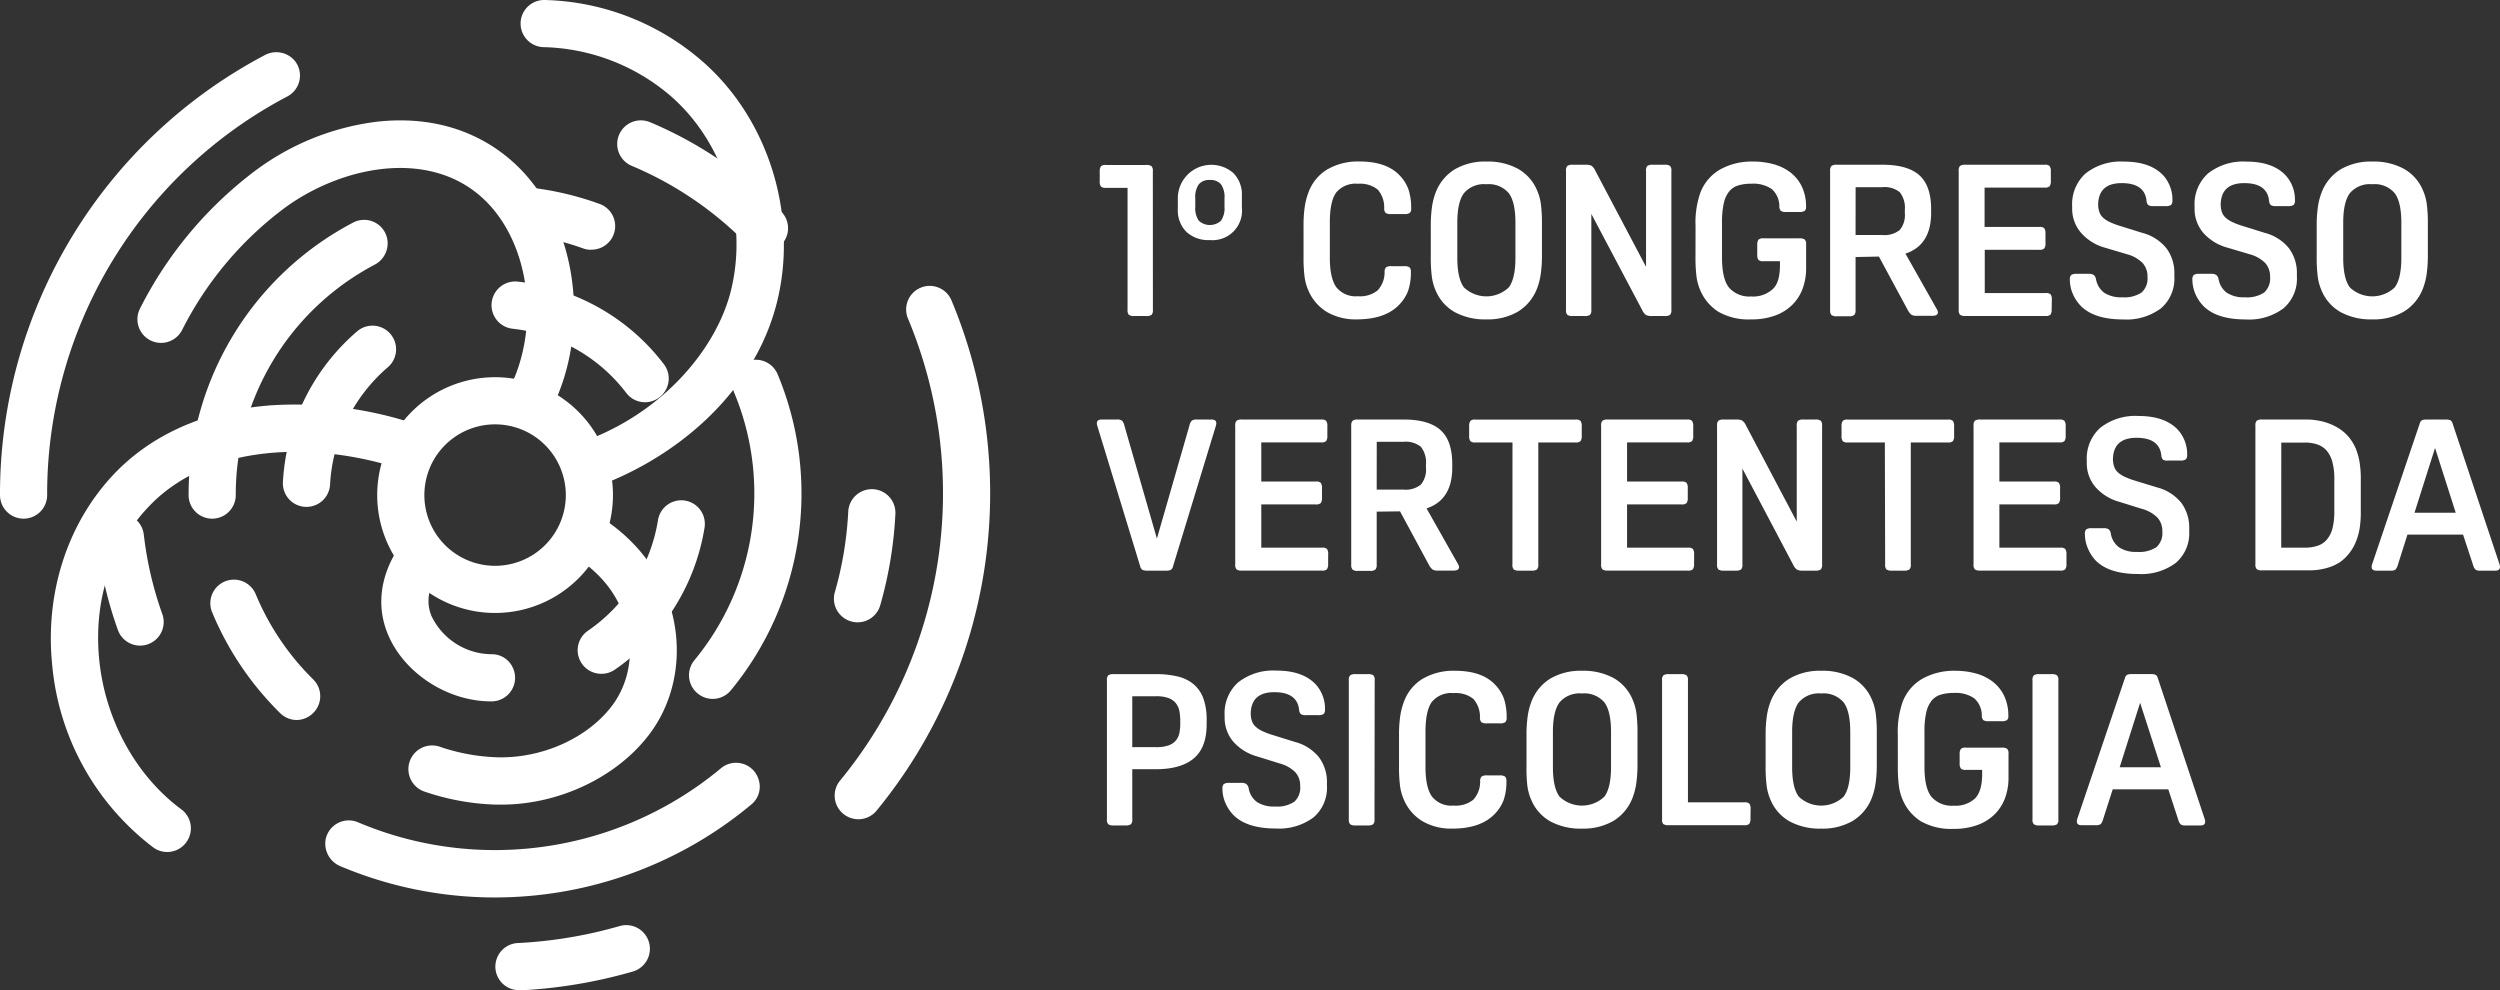 <svg xmlns="http://www.w3.org/2000/svg" xmlns:xlink="http://www.w3.org/1999/xlink" viewBox="0 0 424.17 168"><rect x="0" y="0" width="424.17" height="168" fill="#333333" stroke="none"/><defs><style>.cls-2,.cls-3,.cls-4,.cls-5,.cls-6{fill:#fff}</style><symbol id="Vermelho-2" data-name="Vermelho" viewBox="0 0 168 168"><path d="M88.15 168a4 4 0 0 1-.2-8 75.78 75.78 0 0 0 17.19-2.88 4 4 0 0 1 2.22 7.72 83.87 83.87 0 0 1-19 3.19zm57.48-29a4 4 0 0 1-2.55-.92 4 4 0 0 1-.53-5.66 76.81 76.81 0 0 0 11.53-78.31 4 4 0 1 1 7.37-3.11 84.87 84.87 0 0 1-12.74 86.56 4 4 0 0 1-3.08 1.44zM4 88a4 4 0 0 1-4-4A84.22 84.22 0 0 1 44.91 9.36a4.1 4.1 0 0 1 5.14 1 4 4 0 0 1-1.29 6A76.21 76.21 0 0 0 8 83.94 4 4 0 0 1 4 88zm42-19.23c-11.26.84-20.65 5.05-27.16 12.2-7.52 8.25-11.17 19.8-10 31.68A43.84 43.84 0 0 0 26 143.78a4 4 0 0 0 5.59-.85 4 4 0 0 0-.84-5.62c-7.73-5.73-12.93-15.24-13.92-25.44-.95-9.76 1.88-18.81 8-25.48 10.39-11.49 29.23-11.54 43.69-6.64a16 16 0 0 1 3.93-7.11A64.4 64.4 0 0 0 46 68.77zM118.7 10A42.35 42.35 0 0 0 92.42 0a4 4 0 0 0-.18 8 34.34 34.34 0 0 1 21.31 8.08C122.84 24 127 37.33 124 49.37c-2.55 10.17-12.15 21.39-26.35 26A16 16 0 0 1 100 83c14-4.73 27.85-15.88 31.82-31.69 3.72-14.93-1.54-31.55-13.12-41.31z" class="cls-2"/><path d="M84 152.27A67.41 67.41 0 0 1 57.83 147a4.15 4.15 0 0 1-2.58-4.57 4 4 0 0 1 5.48-2.92A59.48 59.48 0 0 0 84 144.23a59.92 59.92 0 0 0 38.31-13.87 4 4 0 0 1 6.45 2.06 3.9 3.9 0 0 1-1.29 4.08A67.93 67.93 0 0 1 84 152.27zm-60.24-42.73a4 4 0 0 1-3.76-2.66 68.35 68.35 0 0 1-3.55-15.25 4 4 0 1 1 7.95-.92 60.27 60.27 0 0 0 3.13 13.45 4 4 0 0 1-2.41 5.14 4 4 0 0 1-1.36.24zm121.75-3.95a4 4 0 0 1-1.11-.16 4 4 0 0 1-2.74-5 60.59 60.59 0 0 0 2.26-13.63 4 4 0 1 1 8 .4 68.68 68.68 0 0 1-2.56 15.45 4 4 0 0 1-3.85 2.94zm-15.82-62.86a4 4 0 0 1-2.85-1.2 59.7 59.7 0 0 0-19.65-13.39 4 4 0 0 1 3.09-7.41 67.66 67.66 0 0 1 22.27 15.17 4 4 0 0 1-.05 5.68 4 4 0 0 1-2.81 1.15zM86.27 26.82c-6-5-13.72-7.13-22.3-6.17a43.36 43.36 0 0 0-20.79 8.41 67.09 67.09 0 0 0-19.42 23.28A4 4 0 1 0 30.89 56 59 59 0 0 1 48 35.5c9.46-7.09 23.91-10.23 33.2-2.49 9.13 7.6 10.91 23.87 4.22 34.74A15.86 15.86 0 0 1 93 70.49c7.77-14.16 5.06-33.87-6.73-43.67z" class="cls-3"/><path d="M50.35 122.16a4 4 0 0 1-2.8-1.15A52 52 0 0 1 36 103.9a4 4 0 1 1 7.38-3.1 44 44 0 0 0 9.77 14.48 4 4 0 0 1 0 5.68 4 4 0 0 1-2.8 1.2zm70.57-3.58a4 4 0 0 1-2.56-.93 4 4 0 0 1-.52-5.66 44.47 44.47 0 0 0 6.72-45.39 4 4 0 1 1 7.37-3.12 52.54 52.54 0 0 1-7.93 53.65 4 4 0 0 1-3.08 1.45zM36 88a4 4 0 0 1-4-4.08 52.14 52.14 0 0 1 27.92-46.16 4 4 0 0 1 5.72 2.5 4.09 4.09 0 0 1-2.09 4.66A44.12 44.12 0 0 0 40 84a4 4 0 0 1-4 4zm64.27-45.62a4 4 0 0 1-1.35-.24 43.68 43.68 0 0 0-9.82-2.31 4 4 0 0 1 .91-8 51.66 51.66 0 0 1 11.61 2.73 4 4 0 0 1-1.35 7.8zm1.83 55.83c5.73 6.24 6.4 15.59 1.57 21.76-4.22 5.39-11.8 8.7-19.22 8.52a33.17 33.17 0 0 1-9.82-1.79 4 4 0 0 0-2.63 7.6 41.12 41.12 0 0 0 12.18 2.22h.88c9.61 0 19.29-4.49 24.86-11.6 7.24-9.24 6.39-23.07-2-32.18a29.32 29.32 0 0 0-8.23-6.26 16 16 0 0 1-3.3 7.33 21.28 21.28 0 0 1 5.71 4.4z" class="cls-4"/><path d="M102 114.32a4 4 0 0 1-2.22-7.32 28.22 28.22 0 0 0 11.86-18.75 4 4 0 1 1 7.9 1.27 36.29 36.29 0 0 1-15.25 24.12 4 4 0 0 1-2.29.68zM52 86h-.21A4 4 0 0 1 48 81.82a36.34 36.34 0 0 1 12.6-25.61 4 4 0 0 1 5.64.45 4 4 0 0 1-.45 5.66A28.26 28.26 0 0 0 56 82.24 4 4 0 0 1 52 86zm57.44-17.75a4 4 0 0 1-3.18-1.58A28.06 28.06 0 0 0 87 55.78a4 4 0 0 1 .84-8 36.09 36.09 0 0 1 24.79 14 4 4 0 0 1-.75 5.63 4 4 0 0 1-2.44.84zM69.5 90.51c-4 4.52-6.33 10.79-3.67 17.15C68.59 114.24 75.94 119 83.32 119a4 4 0 0 0 3.68-5.73 3.9 3.9 0 0 0-3.66-2.27 11.4 11.4 0 0 1-10.11-6.44c-1.21-2.88-.18-5.61 1.46-7.76a16.07 16.07 0 0 1-5.19-6.29z" class="cls-5"/><path d="M84 104a20 20 0 1 1 20-20 20 20 0 0 1-20 20zm0-32a12 12 0 1 0 12 12 12 12 0 0 0-12-12z" class="cls-6"/></symbol></defs><g id="Camada_2" data-name="Camada 2"><g id="Imagotipos"><g id="Vermelho"><path id="Texto" d="M195.61 52.57a1.11 1.11 0 0 1-.23.85 1.5 1.5 0 0 1-.92.2h-2a1.5 1.5 0 0 1-.92-.2 1.11 1.11 0 0 1-.23-.85v-20.7h-3.67a1.11 1.11 0 0 1-.85-.23 1.5 1.5 0 0 1-.2-.92v-1.58a1.5 1.5 0 0 1 .2-.92 1.11 1.11 0 0 1 .85-.23h6.81a1.51 1.51 0 0 1 .92.2 1.11 1.11 0 0 1 .23.85zm9.67-11.84a5.48 5.48 0 0 1-4-1.4 5.18 5.18 0 0 1-1.44-3.89v-2a5.69 5.69 0 0 1 9.43-4.07 5.18 5.18 0 0 1 1.44 3.89v2a5 5 0 0 1-5.44 5.47zm0-10.19a2.28 2.28 0 0 0-1.89.74 3.76 3.76 0 0 0-.59 2.36v1.44a3.76 3.76 0 0 0 .59 2.36 2.79 2.79 0 0 0 3.78 0 3.76 3.76 0 0 0 .59-2.36v-1.44a3.76 3.76 0 0 0-.59-2.36 2.29 2.29 0 0 0-1.89-.74zm29.64 15.52a1 1 0 0 1 .27-.72 1.53 1.53 0 0 1 .88-.18h2.16a1.51 1.51 0 0 1 .92.2 1 1 0 0 1 .23.77 9.48 9.48 0 0 1-.47 3.22 6.81 6.81 0 0 1-1.55 2.39q-2.38 2.45-7.2 2.45a9.69 9.69 0 0 1-5-1.24A7.84 7.84 0 0 1 222 49.3a8.55 8.55 0 0 1-.65-2.3 25 25 0 0 1-.18-3.38v-5.27a22 22 0 0 1 .2-3.24 12.16 12.16 0 0 1 .63-2.45 7.58 7.58 0 0 1 3.19-3.91 10.38 10.38 0 0 1 5.49-1.35q4.61 0 6.84 2.41a6.57 6.57 0 0 1 1.48 2.41 10 10 0 0 1 .43 3.13 1 1 0 0 1-.23.77 1.5 1.5 0 0 1-.92.2H236a1.53 1.53 0 0 1-.88-.18 1 1 0 0 1-.27-.72 4.58 4.58 0 0 0-1.08-3.24 4.73 4.73 0 0 0-3.35-1 4.27 4.27 0 0 0-3.71 1.49q-1.08 1.49-1.08 5.06v6q0 3.46 1.1 5a4.19 4.19 0 0 0 3.65 1.53 4.73 4.73 0 0 0 3.37-1 4.5 4.5 0 0 0 1.17-3.2zm17.27-18.65a10.73 10.73 0 0 1 5.38 1.24 7.51 7.51 0 0 1 3.22 3.65 8.61 8.61 0 0 1 .65 2.34 25.2 25.2 0 0 1 .18 3.35v5.26a22.59 22.59 0 0 1-.2 3.22 11.38 11.38 0 0 1-.63 2.47 7.9 7.9 0 0 1-3.22 3.92 10.15 10.15 0 0 1-5.38 1.33 10.72 10.72 0 0 1-5.38-1.24 7.5 7.5 0 0 1-3.22-3.65 8.56 8.56 0 0 1-.65-2.34 25.11 25.11 0 0 1-.18-3.35v-5.26a22.52 22.52 0 0 1 .2-3.22 11.36 11.36 0 0 1 .63-2.47 7.89 7.89 0 0 1 3.22-3.92 10.15 10.15 0 0 1 5.38-1.33zm0 3.85a4.45 4.45 0 0 0-3.8 1.51q-1.13 1.51-1.13 5v6q0 3.49 1.13 5a5.53 5.53 0 0 0 7.6 0q1.13-1.51 1.13-5v-6q0-3.49-1.13-5a4.45 4.45 0 0 0-3.8-1.51zM270 36.3v16.27a1.11 1.11 0 0 1-.23.85 1.5 1.5 0 0 1-.92.2h-2a1.5 1.5 0 0 1-.92-.2 1.11 1.11 0 0 1-.23-.85V29a1.11 1.11 0 0 1 .23-.85 1.5 1.5 0 0 1 .92-.2H269a2.24 2.24 0 0 1 1 .16 2 2 0 0 1 .67.85l8.61 16.31V29a1.11 1.11 0 0 1 .23-.85 1.5 1.5 0 0 1 .92-.2h2a1.51 1.51 0 0 1 .92.2 1.11 1.11 0 0 1 .23.85v23.57a1.11 1.11 0 0 1-.23.85 1.5 1.5 0 0 1-.92.2h-2.13a2.24 2.24 0 0 1-1-.16 2 2 0 0 1-.67-.85zm17.68 2.05a15.3 15.3 0 0 1 .83-5.69 7.69 7.69 0 0 1 3.37-3.92 11 11 0 0 1 5.56-1.33 13.08 13.08 0 0 1 3.47.45 8.28 8.28 0 0 1 2.86 1.39 6.7 6.7 0 0 1 1.94 2.39 7.77 7.77 0 0 1 .72 3.47.79.79 0 0 1-.25.68 1.63 1.63 0 0 1-.9.18h-2.23a1.53 1.53 0 0 1-.88-.18 1 1 0 0 1-.27-.72 3.89 3.89 0 0 0-1.3-3 5.56 5.56 0 0 0-3.46-.9 7.37 7.37 0 0 0-2.27.31 3.14 3.14 0 0 0-1.53 1.06 5 5 0 0 0-.88 2 14.52 14.52 0 0 0-.29 3.17v6q0 3.64 1.21 5.11a4.58 4.58 0 0 0 3.76 1.48 4.88 4.88 0 0 0 3.6-1.22Q302 48 302 45v-.68h-2.8a1.11 1.11 0 0 1-.85-.23 1.5 1.5 0 0 1-.2-.92v-1.58a1.5 1.5 0 0 1 .2-.92 1.11 1.11 0 0 1 .85-.23h6.09a1.5 1.5 0 0 1 .92.2 1.11 1.11 0 0 1 .23.85v4.07a9.85 9.85 0 0 1-.56 3.33 7.56 7.56 0 0 1-1.71 2.75 8 8 0 0 1-2.92 1.87 11.44 11.44 0 0 1-4.14.68 10.33 10.33 0 0 1-5.53-1.28 8 8 0 0 1-3.08-3.62 8.56 8.56 0 0 1-.65-2.32 25 25 0 0 1-.18-3.37zm27.15 5.26v9a1.18 1.18 0 0 1-.22.83 1.39 1.39 0 0 1-.94.22h-2a1.39 1.39 0 0 1-.94-.22 1.18 1.18 0 0 1-.22-.83V29a1.18 1.18 0 0 1 .22-.83 1.39 1.39 0 0 1 .94-.22h7.71q4.28 0 6.27 1.78t2 5.71v.68q0 5.47-4.36 6.91l5.37 9.5a1.14 1.14 0 0 1 .14.47q0 .58-.94.58h-2.7a1.52 1.52 0 0 1-.88-.2 2.73 2.73 0 0 1-.63-.85l-4.86-9zm0-3.74h4.5a4.15 4.15 0 0 0 3-.85 4 4 0 0 0 .86-2.9v-.5a4.28 4.28 0 0 0-.85-3 4.09 4.09 0 0 0-3-.86h-4.5zm33.27 12.59a1.5 1.5 0 0 1-.2.92 1.11 1.11 0 0 1-.85.23h-13.57a1.5 1.5 0 0 1-.92-.2 1.11 1.11 0 0 1-.23-.85V29a1.11 1.11 0 0 1 .23-.85 1.5 1.5 0 0 1 .92-.2h13.43a1.11 1.11 0 0 1 .85.23 1.51 1.51 0 0 1 .2.92v1.58a1.5 1.5 0 0 1-.2.92 1.11 1.11 0 0 1-.85.23h-10.19v6.67H346a1.11 1.11 0 0 1 .85.23 1.5 1.5 0 0 1 .2.92v1.58a1.5 1.5 0 0 1-.2.92 1.11 1.11 0 0 1-.85.23h-9.25v7.34h10.33a1.11 1.11 0 0 1 .85.23 1.51 1.51 0 0 1 .2.92zm7.52-5.11a3.64 3.64 0 0 0 1.4 2.32 5.2 5.2 0 0 0 3.06.77 5.25 5.25 0 0 0 3.28-.81 3.2 3.2 0 0 0 1-2.65 3.39 3.39 0 0 0-.83-2.36 5.92 5.92 0 0 0-2.66-1.49L357.06 42a8.31 8.31 0 0 1-4.06-2.6 6.25 6.25 0 0 1-1.42-4.1V35a7 7 0 0 1 2.29-5.58 9.63 9.63 0 0 1 6.5-2q4.54 0 6.73 2.41a6.12 6.12 0 0 1 1.49 4.17 1 1 0 0 1-.23.77 1.5 1.5 0 0 1-.92.2h-2.05a1.52 1.52 0 0 1-.9-.18 1.12 1.12 0 0 1-.29-.72q-.32-3-4.21-3t-4 3.56a4 4 0 0 0 .18 1.26 2.32 2.32 0 0 0 .61 1 4.43 4.43 0 0 0 1.13.76 12.56 12.56 0 0 0 1.75.67l3.82 1.19a7.75 7.75 0 0 1 4.09 2.61 7 7 0 0 1 1.35 4.34v.47a6.61 6.61 0 0 1-2.27 5.38 9.75 9.75 0 0 1-6.41 1.89q-4.9 0-7.17-2.27a6.82 6.82 0 0 1-1.39-2.09 6.15 6.15 0 0 1-.49-2.41 1 1 0 0 1 .23-.77 1.5 1.5 0 0 1 .92-.2h2a1.53 1.53 0 0 1 .88.18 1.19 1.19 0 0 1 .4.71zm20.8 0a3.64 3.64 0 0 0 1.4 2.32 5.2 5.2 0 0 0 3.06.77 5.25 5.25 0 0 0 3.28-.81 3.2 3.2 0 0 0 1-2.65 3.39 3.39 0 0 0-.83-2.36 5.92 5.92 0 0 0-2.66-1.49L377.86 42a8.31 8.31 0 0 1-4.09-2.56 6.25 6.25 0 0 1-1.42-4.1V35a7 7 0 0 1 2.29-5.58 9.63 9.63 0 0 1 6.5-2q4.54 0 6.73 2.41a6.12 6.12 0 0 1 1.51 4.17 1 1 0 0 1-.23.77 1.5 1.5 0 0 1-.92.2h-2.05a1.52 1.52 0 0 1-.9-.18 1.12 1.12 0 0 1-.29-.72q-.32-3-4.21-3t-4 3.56a4 4 0 0 0 .18 1.26 2.32 2.32 0 0 0 .61 1 4.43 4.43 0 0 0 1.13.76 12.56 12.56 0 0 0 1.75.67l3.82 1.19a7.75 7.75 0 0 1 4.09 2.61 7 7 0 0 1 1.35 4.34v.47a6.61 6.61 0 0 1-2.27 5.38 9.75 9.75 0 0 1-6.41 1.89q-4.9 0-7.17-2.27a6.82 6.82 0 0 1-1.39-2.09 6.15 6.15 0 0 1-.49-2.41 1 1 0 0 1 .23-.77 1.5 1.5 0 0 1 .92-.2h2a1.53 1.53 0 0 1 .88.18 1.19 1.19 0 0 1 .41.71zm26.08-19.94a10.73 10.73 0 0 1 5.38 1.24 7.51 7.51 0 0 1 3.22 3.65 8.61 8.61 0 0 1 .65 2.34 25.2 25.2 0 0 1 .18 3.35v5.26a22.59 22.59 0 0 1-.2 3.22 11.38 11.38 0 0 1-.63 2.47 7.9 7.9 0 0 1-3.22 3.92 10.15 10.15 0 0 1-5.38 1.33 10.72 10.72 0 0 1-5.38-1.24 7.5 7.5 0 0 1-3.22-3.65 8.56 8.56 0 0 1-.65-2.34 25.11 25.11 0 0 1-.18-3.35v-5.26a22.52 22.52 0 0 1 .2-3.22 11.36 11.36 0 0 1 .63-2.47 7.89 7.89 0 0 1 3.22-3.92 10.15 10.15 0 0 1 5.38-1.33zm0 3.85a4.45 4.45 0 0 0-3.8 1.51q-1.13 1.51-1.13 5v6q0 3.49 1.13 5a5.53 5.53 0 0 0 7.6 0q1.13-1.51 1.13-5v-6q0-3.49-1.13-5a4.45 4.45 0 0 0-3.8-1.51zM186.17 72.23a2 2 0 0 1-.07-.4q0-.65.79-.65h2.59a1.42 1.42 0 0 1 .9.2 1.91 1.91 0 0 1 .4.85l5.51 19.15 5.51-19.15a1.89 1.89 0 0 1 .4-.85 1.42 1.42 0 0 1 .9-.2h2.48q.79 0 .79.65a2 2 0 0 1-.07.4L199 96.17a.83.83 0 0 1-.4.54 2 2 0 0 1-.76.11h-3.2a2 2 0 0 1-.76-.11.82.82 0 0 1-.4-.54zm39.17 23.43a1.5 1.5 0 0 1-.2.92 1.11 1.11 0 0 1-.85.23h-13.56a1.5 1.5 0 0 1-.92-.2 1.11 1.11 0 0 1-.23-.85V72.23a1.11 1.11 0 0 1 .23-.85 1.5 1.5 0 0 1 .92-.2h13.43a1.11 1.11 0 0 1 .85.23 1.51 1.51 0 0 1 .2.92v1.58a1.5 1.5 0 0 1-.2.92 1.11 1.11 0 0 1-.85.23H214v6.64h9.25a1.11 1.11 0 0 1 .85.23 1.5 1.5 0 0 1 .2.92v1.58a1.5 1.5 0 0 1-.2.92 1.11 1.11 0 0 1-.85.23H214v7.34h10.3a1.11 1.11 0 0 1 .85.23 1.51 1.51 0 0 1 .2.92zm8.24-8.85v9a1.18 1.18 0 0 1-.22.83 1.39 1.39 0 0 1-.94.22h-2a1.39 1.39 0 0 1-.94-.22 1.18 1.18 0 0 1-.22-.83V72.23a1.18 1.18 0 0 1 .22-.83 1.39 1.39 0 0 1 .94-.22h7.71q4.28 0 6.27 1.78t2 5.71v.68q0 5.47-4.36 6.91l5.37 9.5a1.14 1.14 0 0 1 .14.47q0 .58-.94.58h-2.7a1.52 1.52 0 0 1-.88-.2 2.73 2.73 0 0 1-.63-.85l-4.86-9zm0-3.74h4.5a4.15 4.15 0 0 0 3-.85 4 4 0 0 0 .86-2.9v-.5a4.28 4.28 0 0 0-.85-3 4.09 4.09 0 0 0-3-.86h-4.5zm23.04-8h-6.3a1.11 1.11 0 0 1-.85-.23 1.5 1.5 0 0 1-.2-.92v-1.58a1.5 1.5 0 0 1 .2-.92 1.11 1.11 0 0 1 .85-.23h17a1.11 1.11 0 0 1 .85.23 1.51 1.51 0 0 1 .2.92v1.58a1.5 1.5 0 0 1-.2.92 1.11 1.11 0 0 1-.85.23H261v20.7a1.11 1.11 0 0 1-.23.85 1.5 1.5 0 0 1-.92.2h-2.09a1.5 1.5 0 0 1-.92-.2 1.11 1.11 0 0 1-.23-.85zm30.81 20.59a1.5 1.5 0 0 1-.2.92 1.11 1.11 0 0 1-.85.23h-13.57a1.5 1.5 0 0 1-.92-.2 1.11 1.11 0 0 1-.23-.85V72.23a1.11 1.11 0 0 1 .23-.85 1.5 1.5 0 0 1 .92-.2h13.43a1.11 1.11 0 0 1 .85.23 1.51 1.51 0 0 1 .2.92v1.58a1.5 1.5 0 0 1-.2.92 1.11 1.11 0 0 1-.85.23h-10.18v6.64h9.25a1.11 1.11 0 0 1 .85.23 1.5 1.5 0 0 1 .2.92v1.58a1.5 1.5 0 0 1-.2.92 1.11 1.11 0 0 1-.85.23h-9.25v7.34h10.33a1.11 1.11 0 0 1 .85.23 1.51 1.51 0 0 1 .2.92zm8.2-16.16v16.27a1.11 1.11 0 0 1-.23.85 1.5 1.5 0 0 1-.92.2h-2a1.5 1.5 0 0 1-.92-.2 1.11 1.11 0 0 1-.23-.85V72.23a1.11 1.11 0 0 1 .23-.85 1.5 1.5 0 0 1 .92-.2h2.09a2.24 2.24 0 0 1 1 .16 2 2 0 0 1 .67.85l8.61 16.31V72.23a1.11 1.11 0 0 1 .23-.85 1.5 1.5 0 0 1 .92-.2h2a1.51 1.51 0 0 1 .92.2 1.11 1.11 0 0 1 .23.85v23.54a1.11 1.11 0 0 1-.23.85 1.5 1.5 0 0 1-.92.2h-2.09a2.24 2.24 0 0 1-1-.16 2 2 0 0 1-.67-.85zm24.17-4.43h-6.3a1.11 1.11 0 0 1-.85-.23 1.5 1.5 0 0 1-.2-.92v-1.58a1.5 1.5 0 0 1 .2-.92 1.11 1.11 0 0 1 .85-.23h17a1.11 1.11 0 0 1 .85.23 1.51 1.51 0 0 1 .2.92v1.58a1.5 1.5 0 0 1-.2.92 1.11 1.11 0 0 1-.85.23h-6.3v20.7a1.11 1.11 0 0 1-.23.85 1.5 1.5 0 0 1-.92.2H321a1.5 1.5 0 0 1-.92-.2 1.11 1.11 0 0 1-.23-.85zm30.81 20.59a1.5 1.5 0 0 1-.2.92 1.11 1.11 0 0 1-.85.23H336a1.5 1.5 0 0 1-.92-.2 1.11 1.11 0 0 1-.23-.85V72.23a1.11 1.11 0 0 1 .23-.85 1.5 1.5 0 0 1 .92-.2h13.43a1.11 1.11 0 0 1 .85.23 1.51 1.51 0 0 1 .2.92v1.58a1.5 1.5 0 0 1-.2.92 1.11 1.11 0 0 1-.85.23h-10.2v6.64h9.25a1.11 1.11 0 0 1 .85.23 1.5 1.5 0 0 1 .2.92v1.58a1.5 1.5 0 0 1-.2.92 1.11 1.11 0 0 1-.85.23h-9.25v7.34h10.33a1.11 1.11 0 0 1 .85.23 1.51 1.51 0 0 1 .2.92zm7.53-5.11a3.64 3.64 0 0 0 1.4 2.32 5.2 5.2 0 0 0 3.06.77 5.25 5.25 0 0 0 3.28-.81 3.2 3.2 0 0 0 1-2.65 3.39 3.39 0 0 0-.83-2.36 5.92 5.92 0 0 0-2.66-1.49l-3.82-1.19a8.31 8.31 0 0 1-4.09-2.56 6.25 6.25 0 0 1-1.42-4.1v-.32a7 7 0 0 1 2.29-5.58 9.63 9.63 0 0 1 6.5-2q4.54 0 6.73 2.41a6.12 6.12 0 0 1 1.51 4.18 1 1 0 0 1-.23.77 1.5 1.5 0 0 1-.92.2h-2.04a1.52 1.52 0 0 1-.9-.14 1.12 1.12 0 0 1-.29-.72q-.32-3-4.21-3t-4 3.56a4 4 0 0 0 .18 1.26 2.32 2.32 0 0 0 .61 1 4.43 4.43 0 0 0 1.13.76 12.56 12.56 0 0 0 1.75.67L366 82.7a7.75 7.75 0 0 1 4.09 2.61 7 7 0 0 1 1.35 4.34v.47a6.61 6.61 0 0 1-2.27 5.38 9.75 9.75 0 0 1-6.41 1.89q-4.9 0-7.17-2.27a6.82 6.82 0 0 1-1.36-2.12 6.15 6.15 0 0 1-.49-2.41 1 1 0 0 1 .23-.77 1.5 1.5 0 0 1 .92-.2h2a1.53 1.53 0 0 1 .88.18 1.19 1.19 0 0 1 .37.75zm33.02-19.37a11.48 11.48 0 0 1 3.15.4 9.51 9.51 0 0 1 2.45 1.06 7.25 7.25 0 0 1 1.78 1.55 7.92 7.92 0 0 1 1.15 1.89 11.7 11.7 0 0 1 .63 2.18 17.92 17.92 0 0 1 .23 3.26v5.15a17.34 17.34 0 0 1-.23 3.2 10.84 10.84 0 0 1-.63 2.12 7.88 7.88 0 0 1-1.08 1.85 7.28 7.28 0 0 1-1.61 1.55 7.85 7.85 0 0 1-2.29 1 10.76 10.76 0 0 1-3 .38h-7.89a1.5 1.5 0 0 1-.92-.2 1.11 1.11 0 0 1-.23-.85V72.23a1.11 1.11 0 0 1 .23-.85 1.5 1.5 0 0 1 .92-.2zm-4.11 21.74h4a6.79 6.79 0 0 0 2.14-.31 3.48 3.48 0 0 0 1.55-1 4.76 4.76 0 0 0 1-1.93 11.8 11.8 0 0 0 .32-3v-5.34a11.07 11.07 0 0 0-.34-3 4.94 4.94 0 0 0-1-1.93 3.62 3.62 0 0 0-1.55-1 6.31 6.31 0 0 0-2.11-.32h-4zm37.05 2.85a2 2 0 0 1 .07.4q0 .65-.79.65h-2.52a1.33 1.33 0 0 1-.88-.2 2.34 2.34 0 0 1-.41-.85l-1.67-5.07h-9.43l-1.62 5.11a2.13 2.13 0 0 1-.41.83 1.43 1.43 0 0 1-.88.18h-2.38q-.79 0-.79-.65a2 2 0 0 1 .07-.4l8.1-23.94a.82.82 0 0 1 .4-.54 2 2 0 0 1 .76-.11h3.24a2 2 0 0 1 .76.11.82.82 0 0 1 .4.54zM409.66 87h7l-3.51-11zm-217.55 43.51V139a1.11 1.11 0 0 1-.23.85 1.5 1.5 0 0 1-.92.2h-2a1.5 1.5 0 0 1-.92-.2 1.11 1.11 0 0 1-.23-.85v-23.57a1.11 1.11 0 0 1 .23-.85 1.5 1.5 0 0 1 .92-.2h7.17a15.21 15.21 0 0 1 3.74.41 6.52 6.52 0 0 1 2.7 1.35 5.73 5.73 0 0 1 1.62 2.41 10.66 10.66 0 0 1 .54 3.64v.72q0 3.92-2.18 5.76t-6.43 1.84zm0-3.74h4a6.31 6.31 0 0 0 2.18-.31 2.82 2.82 0 0 0 1.24-.85 2.89 2.89 0 0 0 .58-1.26 7.71 7.71 0 0 0 .14-1.51v-.5a8.89 8.89 0 0 0-.14-1.66 3.18 3.18 0 0 0-.58-1.33 2.81 2.81 0 0 0-1.24-.9 6 6 0 0 0-2.18-.32h-4zm19.75 6.98a3.64 3.64 0 0 0 1.4 2.32 5.2 5.2 0 0 0 3.06.77 5.25 5.25 0 0 0 3.28-.81 3.2 3.2 0 0 0 1-2.65 3.39 3.39 0 0 0-.83-2.36 5.92 5.92 0 0 0-2.66-1.49l-3.82-1.19a8.31 8.31 0 0 1-4.09-2.56 6.25 6.25 0 0 1-1.42-4.1v-.32a7 7 0 0 1 2.29-5.58 9.63 9.63 0 0 1 6.5-2q4.54 0 6.73 2.41a6.12 6.12 0 0 1 1.51 4.18 1 1 0 0 1-.23.77 1.5 1.5 0 0 1-.92.2h-2.05a1.52 1.52 0 0 1-.9-.18 1.12 1.12 0 0 1-.29-.72q-.32-3-4.21-3t-4 3.56a4 4 0 0 0 .18 1.26 2.32 2.32 0 0 0 .61 1 4.43 4.43 0 0 0 1.13.76 12.56 12.56 0 0 0 1.75.67l3.82 1.19a7.75 7.75 0 0 1 4.09 2.61 7 7 0 0 1 1.35 4.34v.47a6.61 6.61 0 0 1-2.27 5.38 9.75 9.75 0 0 1-6.41 1.89q-4.9 0-7.17-2.27a6.82 6.82 0 0 1-1.39-2.09 6.15 6.15 0 0 1-.49-2.41 1 1 0 0 1 .23-.77 1.5 1.5 0 0 1 .92-.2h2a1.53 1.53 0 0 1 .88.18 1.19 1.19 0 0 1 .42.74zm21.35 5.25a1.11 1.11 0 0 1-.23.85 1.5 1.5 0 0 1-.92.2H230a1.5 1.5 0 0 1-.92-.2 1.11 1.11 0 0 1-.23-.85v-23.57a1.11 1.11 0 0 1 .23-.85 1.5 1.5 0 0 1 .92-.2h2.09a1.51 1.51 0 0 1 .92.2 1.11 1.11 0 0 1 .23.85zm17.92-6.54a1 1 0 0 1 .27-.72 1.53 1.53 0 0 1 .88-.18h2.16a1.51 1.51 0 0 1 .92.2 1 1 0 0 1 .23.77 9.48 9.48 0 0 1-.47 3.22 6.81 6.81 0 0 1-1.55 2.39q-2.38 2.45-7.2 2.45a9.69 9.69 0 0 1-5-1.24 7.84 7.84 0 0 1-3.17-3.65 8.55 8.55 0 0 1-.65-2.3 25 25 0 0 1-.18-3.38v-5.26a22 22 0 0 1 .2-3.24 12.16 12.16 0 0 1 .63-2.45 7.58 7.58 0 0 1 3.19-3.91 10.38 10.38 0 0 1 5.49-1.35q4.61 0 6.84 2.41a6.57 6.57 0 0 1 1.48 2.41 10 10 0 0 1 .43 3.13 1 1 0 0 1-.23.77 1.5 1.5 0 0 1-.92.2h-2.23a1.53 1.53 0 0 1-.88-.18 1 1 0 0 1-.27-.72 4.58 4.58 0 0 0-1.1-3.23 4.73 4.73 0 0 0-3.35-1 4.27 4.27 0 0 0-3.71 1.49q-1.08 1.49-1.08 5.06v6q0 3.46 1.1 5a4.19 4.19 0 0 0 3.65 1.53 4.73 4.73 0 0 0 3.37-1 4.5 4.5 0 0 0 1.15-3.22zm17.28-18.65a10.73 10.73 0 0 1 5.38 1.24 7.51 7.51 0 0 1 3.21 3.65 8.61 8.61 0 0 1 .65 2.34 25.2 25.2 0 0 1 .18 3.35v5.26a22.59 22.59 0 0 1-.2 3.22 11.38 11.38 0 0 1-.63 2.47 7.9 7.9 0 0 1-3.22 3.92 10.15 10.15 0 0 1-5.38 1.33 10.72 10.72 0 0 1-5.38-1.24 7.5 7.5 0 0 1-3.22-3.65 8.56 8.56 0 0 1-.65-2.34A25.11 25.11 0 0 1 259 130v-5.26a22.52 22.52 0 0 1 .2-3.22 11.36 11.36 0 0 1 .63-2.47 7.89 7.89 0 0 1 3.22-3.92 10.15 10.15 0 0 1 5.36-1.32zm0 3.85a4.45 4.45 0 0 0-3.8 1.51q-1.13 1.51-1.13 5v6q0 3.49 1.13 5a5.53 5.53 0 0 0 7.6 0q1.13-1.51 1.13-5v-6q0-3.49-1.13-5a4.45 4.45 0 0 0-3.8-1.51zm28.59 21.2a1.5 1.5 0 0 1-.2.92 1.11 1.11 0 0 1-.85.23h-12.83a1.5 1.5 0 0 1-.92-.2 1.11 1.11 0 0 1-.2-.81v-23.57a1.11 1.11 0 0 1 .23-.85 1.5 1.5 0 0 1 .92-.2h2.09a1.51 1.51 0 0 1 .92.2 1.11 1.11 0 0 1 .23.85v20.7h9.58a1.11 1.11 0 0 1 .85.23 1.5 1.5 0 0 1 .2.92zm12-25.05a10.73 10.73 0 0 1 5.38 1.24 7.51 7.51 0 0 1 3.22 3.65 8.61 8.61 0 0 1 .65 2.34 25.2 25.2 0 0 1 .18 3.35v5.26a22.59 22.59 0 0 1-.2 3.22 11.38 11.38 0 0 1-.63 2.47 7.9 7.9 0 0 1-3.22 3.92 10.15 10.15 0 0 1-5.38 1.33 10.72 10.72 0 0 1-5.38-1.24 7.5 7.5 0 0 1-3.22-3.65 8.56 8.56 0 0 1-.65-2.34 25.11 25.11 0 0 1-.18-3.35v-5.26a22.52 22.52 0 0 1 .2-3.22 11.36 11.36 0 0 1 .63-2.47 7.89 7.89 0 0 1 3.22-3.92 10.15 10.15 0 0 1 5.38-1.33zm0 3.85a4.45 4.45 0 0 0-3.8 1.51q-1.13 1.51-1.13 5v6q0 3.49 1.13 5a5.53 5.53 0 0 0 7.6 0q1.13-1.51 1.13-5v-6q0-3.49-1.13-5a4.45 4.45 0 0 0-3.8-1.51zm13 7.09a15.3 15.3 0 0 1 .83-5.69 7.69 7.69 0 0 1 3.37-3.92 11 11 0 0 1 5.56-1.33 13.08 13.08 0 0 1 3.47.45 8.28 8.28 0 0 1 2.86 1.39 6.7 6.7 0 0 1 1.94 2.39 7.77 7.77 0 0 1 .72 3.47.79.79 0 0 1-.25.68 1.63 1.63 0 0 1-.9.18h-2.2a1.53 1.53 0 0 1-.88-.18 1 1 0 0 1-.27-.72 3.89 3.89 0 0 0-1.3-3 5.56 5.56 0 0 0-3.46-.9 7.37 7.37 0 0 0-2.27.31 3.14 3.14 0 0 0-1.53 1.06 5 5 0 0 0-.88 2 14.52 14.52 0 0 0-.29 3.17v6q0 3.64 1.21 5.11a4.58 4.58 0 0 0 3.76 1.48 4.88 4.88 0 0 0 3.6-1.22q1.22-1.22 1.22-4.18v-.68h-2.77a1.11 1.11 0 0 1-.85-.23 1.5 1.5 0 0 1-.2-.92V128a1.5 1.5 0 0 1 .2-.92 1.11 1.11 0 0 1 .85-.23h6.09a1.5 1.5 0 0 1 .92.2 1.11 1.11 0 0 1 .23.85v4.1a9.85 9.85 0 0 1-.56 3.33 7.56 7.56 0 0 1-1.71 2.75 8 8 0 0 1-2.92 1.87 11.44 11.44 0 0 1-4.14.68 10.33 10.33 0 0 1-5.53-1.28 8 8 0 0 1-3.08-3.62 8.56 8.56 0 0 1-.65-2.32A25 25 0 0 1 322 130zM349.24 139a1.11 1.11 0 0 1-.23.85 1.5 1.5 0 0 1-.92.2H346a1.5 1.5 0 0 1-.92-.2 1.11 1.11 0 0 1-.23-.85v-23.57a1.11 1.11 0 0 1 .23-.85 1.5 1.5 0 0 1 .92-.2h2.09a1.51 1.51 0 0 1 .92.2 1.11 1.11 0 0 1 .23.85zm24.84 0a2 2 0 0 1 .07.4q0 .65-.79.65h-2.52a1.33 1.33 0 0 1-.88-.2 2.34 2.34 0 0 1-.41-.85l-1.66-5.08h-9.43l-1.63 5.08a2.13 2.13 0 0 1-.41.83 1.43 1.43 0 0 1-.88.18h-2.38q-.79 0-.79-.65a2 2 0 0 1 .07-.4l8.1-23.94a.82.82 0 0 1 .4-.54 2 2 0 0 1 .76-.11h3.24a2 2 0 0 1 .76.11.82.82 0 0 1 .4.54zm-14.44-8.82h7l-3.53-10.94z" class="cls-2"/><use id="Forma" width="168" height="168" xlink:href="#Vermelho-2"/></g></g></g></svg>